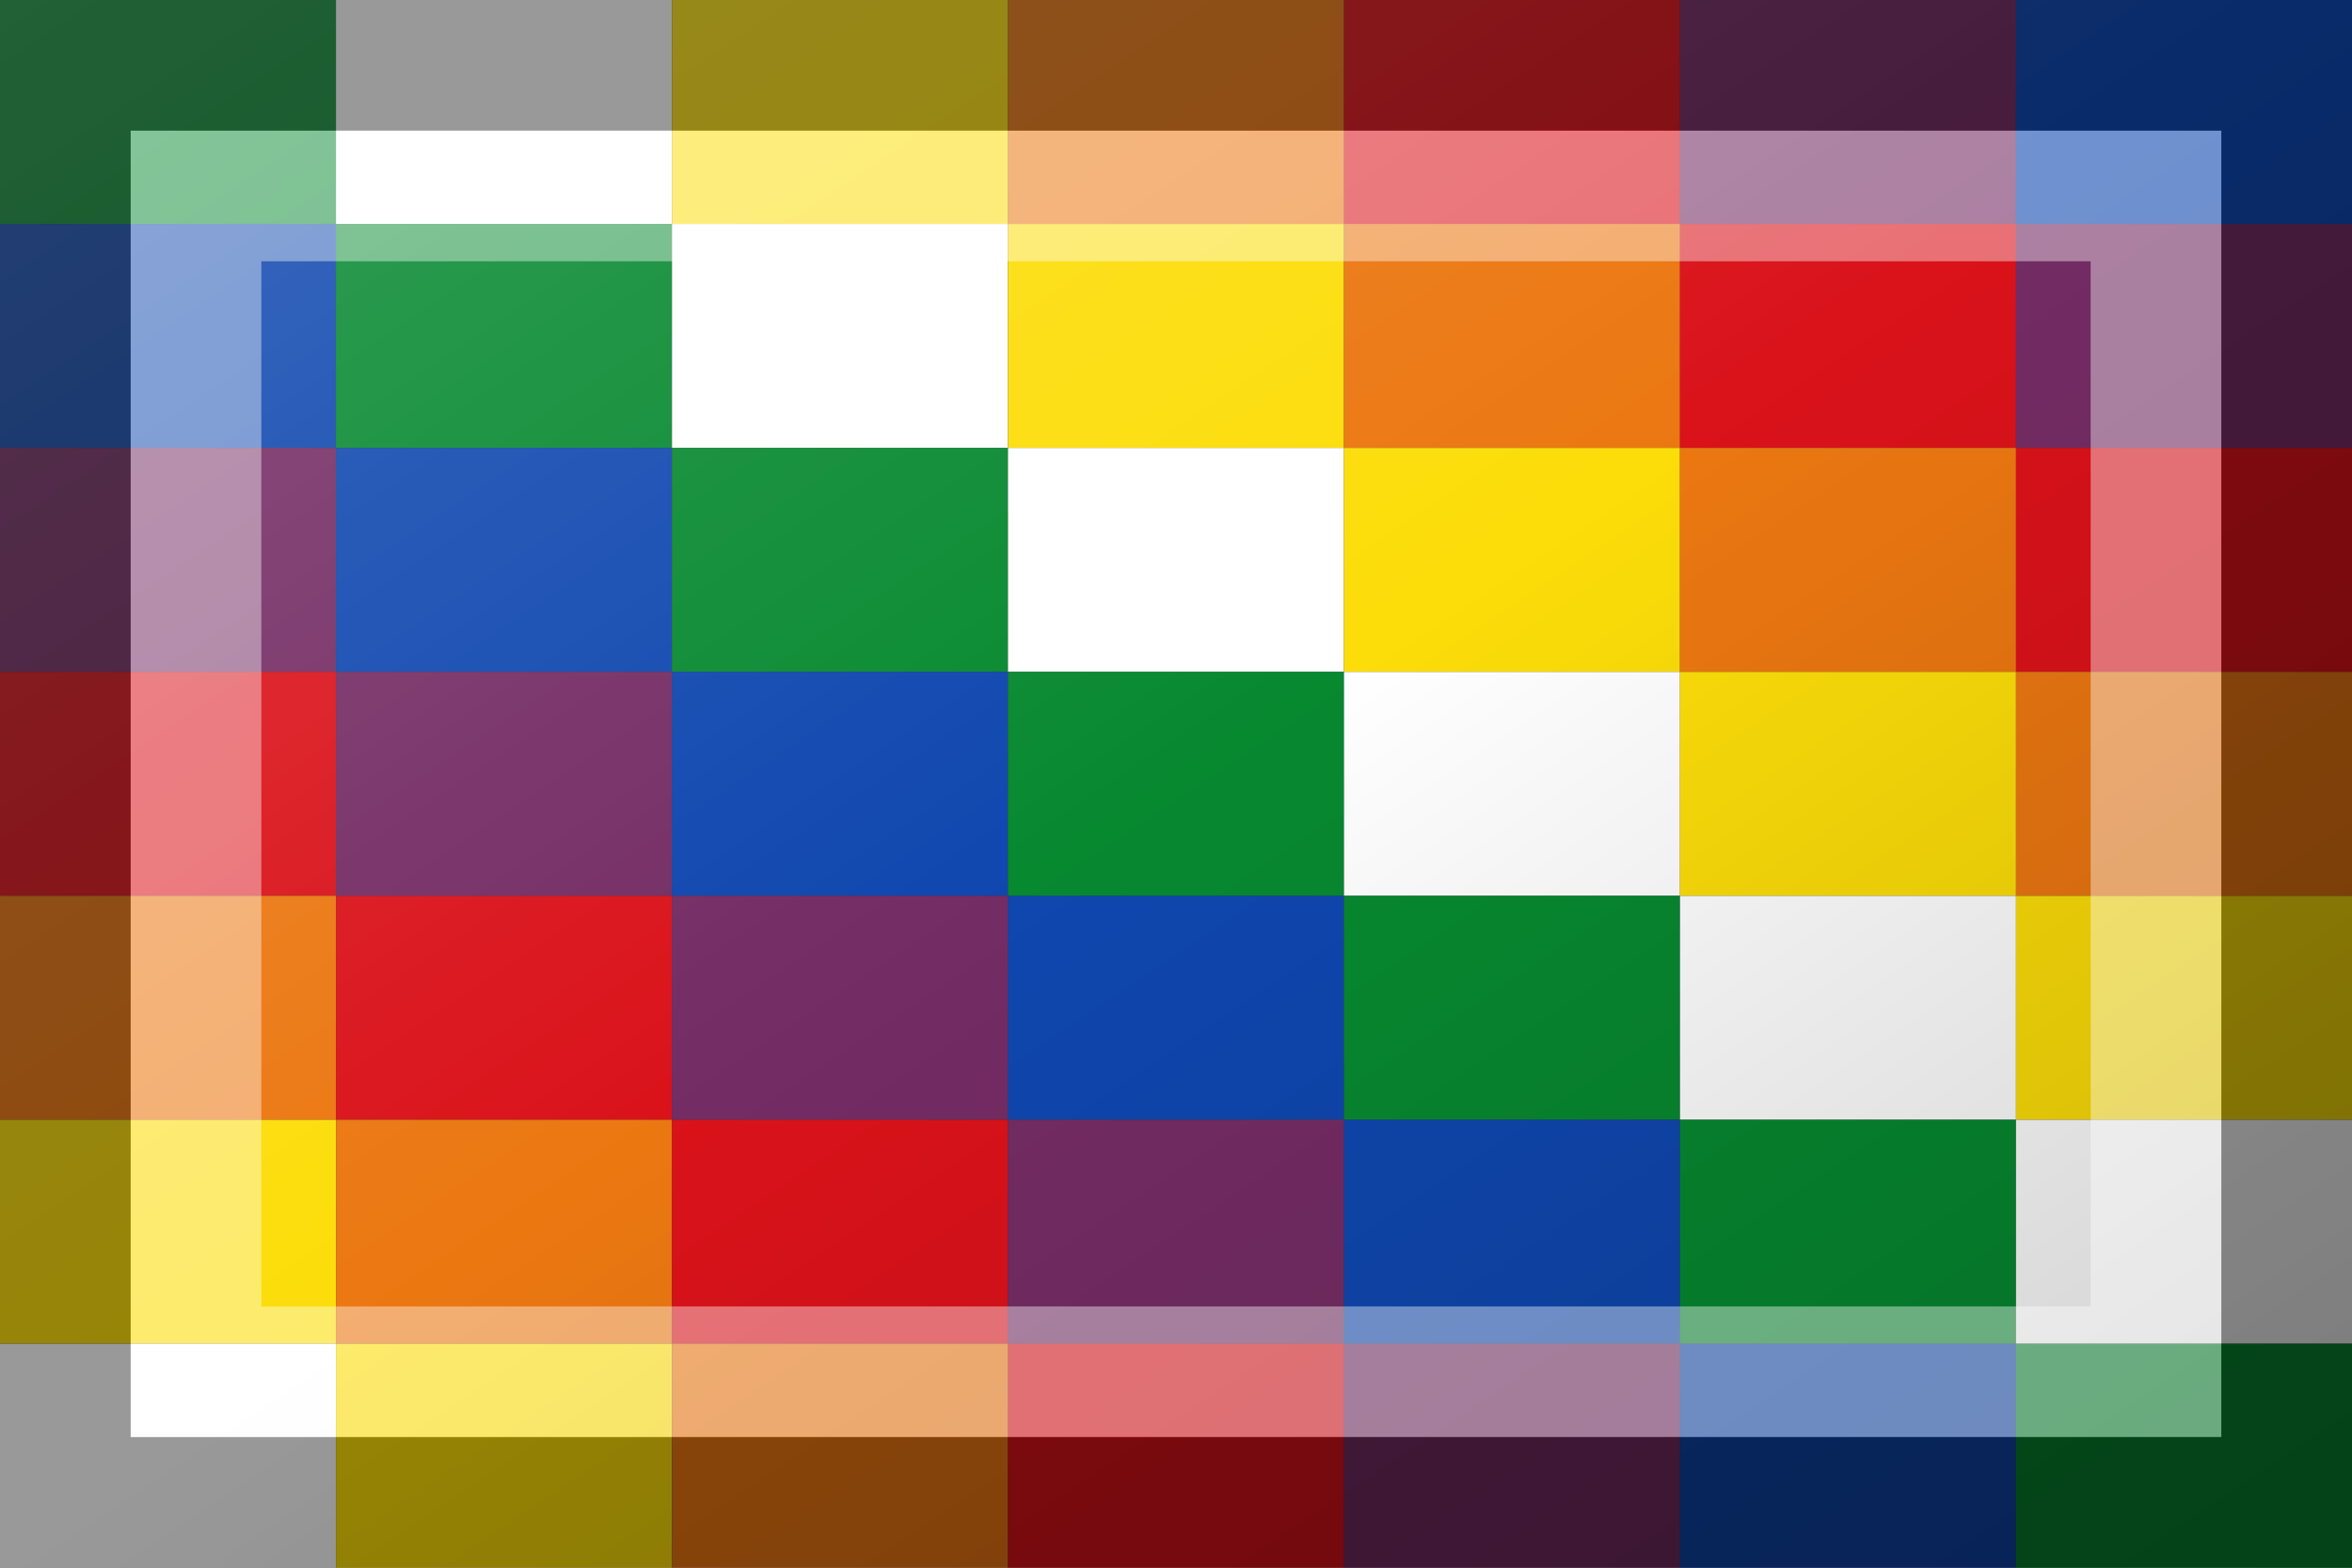 <?xml version="1.0"?>
<svg xmlns="http://www.w3.org/2000/svg" xmlns:xlink="http://www.w3.org/1999/xlink" version="1.1" width="540" height="360" viewBox="0 0 540 360">
<rect x="0" y="0" width="540" height="360" fill="#333333" stroke="none"/>
<!-- Generated by Kreative Vexillo v1.0 -->
<style>
.b{fill:rgb(15,71,175);}
.g{fill:rgb(7,137,48);}
.o{fill:rgb(235,119,17);}
.r{fill:rgb(218,18,26);}
.v{fill:rgb(116,44,100);}
.w{fill:rgb(255,255,255);}
.y{fill:rgb(252,221,9);}
</style>
<defs>
<linearGradient id="glaze" x1="0%" y1="0%" x2="100%" y2="100%">
<stop offset="0%" stop-color="rgb(255,255,255)" stop-opacity="0.2"/>
<stop offset="49.999%" stop-color="rgb(255,255,255)" stop-opacity="0.0"/>
<stop offset="50.001%" stop-color="rgb(0,0,0)" stop-opacity="0.0"/>
<stop offset="100%" stop-color="rgb(0,0,0)" stop-opacity="0.2"/>
</linearGradient>
</defs>
<g>
<g>
<rect x="0" y="0" width="77.143" height="51.429" class="g"/>
<rect x="77.143" y="0" width="77.143" height="51.429" class="w"/>
<rect x="154.286" y="0" width="77.143" height="51.429" class="y"/>
<rect x="231.429" y="0" width="77.143" height="51.429" class="o"/>
<rect x="308.571" y="0" width="77.143" height="51.429" class="r"/>
<rect x="385.714" y="0" width="77.143" height="51.429" class="v"/>
<rect x="462.857" y="0" width="77.143" height="51.429" class="b"/>
</g>
<g>
<rect x="0" y="51.429" width="77.143" height="51.429" class="b"/>
<rect x="77.143" y="51.429" width="77.143" height="51.429" class="g"/>
<rect x="154.286" y="51.429" width="77.143" height="51.429" class="w"/>
<rect x="231.429" y="51.429" width="77.143" height="51.429" class="y"/>
<rect x="308.571" y="51.429" width="77.143" height="51.429" class="o"/>
<rect x="385.714" y="51.429" width="77.143" height="51.429" class="r"/>
<rect x="462.857" y="51.429" width="77.143" height="51.429" class="v"/>
</g>
<g>
<rect x="0" y="102.857" width="77.143" height="51.429" class="v"/>
<rect x="77.143" y="102.857" width="77.143" height="51.429" class="b"/>
<rect x="154.286" y="102.857" width="77.143" height="51.429" class="g"/>
<rect x="231.429" y="102.857" width="77.143" height="51.429" class="w"/>
<rect x="308.571" y="102.857" width="77.143" height="51.429" class="y"/>
<rect x="385.714" y="102.857" width="77.143" height="51.429" class="o"/>
<rect x="462.857" y="102.857" width="77.143" height="51.429" class="r"/>
</g>
<g>
<rect x="0" y="154.286" width="77.143" height="51.429" class="r"/>
<rect x="77.143" y="154.286" width="77.143" height="51.429" class="v"/>
<rect x="154.286" y="154.286" width="77.143" height="51.429" class="b"/>
<rect x="231.429" y="154.286" width="77.143" height="51.429" class="g"/>
<rect x="308.571" y="154.286" width="77.143" height="51.429" class="w"/>
<rect x="385.714" y="154.286" width="77.143" height="51.429" class="y"/>
<rect x="462.857" y="154.286" width="77.143" height="51.429" class="o"/>
</g>
<g>
<rect x="0" y="205.714" width="77.143" height="51.429" class="o"/>
<rect x="77.143" y="205.714" width="77.143" height="51.429" class="r"/>
<rect x="154.286" y="205.714" width="77.143" height="51.429" class="v"/>
<rect x="231.429" y="205.714" width="77.143" height="51.429" class="b"/>
<rect x="308.571" y="205.714" width="77.143" height="51.429" class="g"/>
<rect x="385.714" y="205.714" width="77.143" height="51.429" class="w"/>
<rect x="462.857" y="205.714" width="77.143" height="51.429" class="y"/>
</g>
<g>
<rect x="0" y="257.143" width="77.143" height="51.429" class="y"/>
<rect x="77.143" y="257.143" width="77.143" height="51.429" class="o"/>
<rect x="154.286" y="257.143" width="77.143" height="51.429" class="r"/>
<rect x="231.429" y="257.143" width="77.143" height="51.429" class="v"/>
<rect x="308.571" y="257.143" width="77.143" height="51.429" class="b"/>
<rect x="385.714" y="257.143" width="77.143" height="51.429" class="g"/>
<rect x="462.857" y="257.143" width="77.143" height="51.429" class="w"/>
</g>
<g>
<rect x="0" y="308.571" width="77.143" height="51.429" class="w"/>
<rect x="77.143" y="308.571" width="77.143" height="51.429" class="y"/>
<rect x="154.286" y="308.571" width="77.143" height="51.429" class="o"/>
<rect x="231.429" y="308.571" width="77.143" height="51.429" class="r"/>
<rect x="308.571" y="308.571" width="77.143" height="51.429" class="v"/>
<rect x="385.714" y="308.571" width="77.143" height="51.429" class="b"/>
<rect x="462.857" y="308.571" width="77.143" height="51.429" class="g"/>
</g>
</g>
<g>
<rect x="0" y="0" width="540" height="360" fill="url(#glaze)"/>
<path d="M 30 30 L 510 30 L 510 330 L 30 330 Z M 60 60 L 60 300 L 480 300 L 480 60 Z" fill="rgb(255,255,255)" opacity="0.4"/>
<path d="M 0 0 L 540 0 L 540 360 L 0 360 Z M 30 30 L 30 330 L 510 330 L 510 30 Z" fill="rgb(0,0,0)" opacity="0.4"/>
</g>
</svg>
